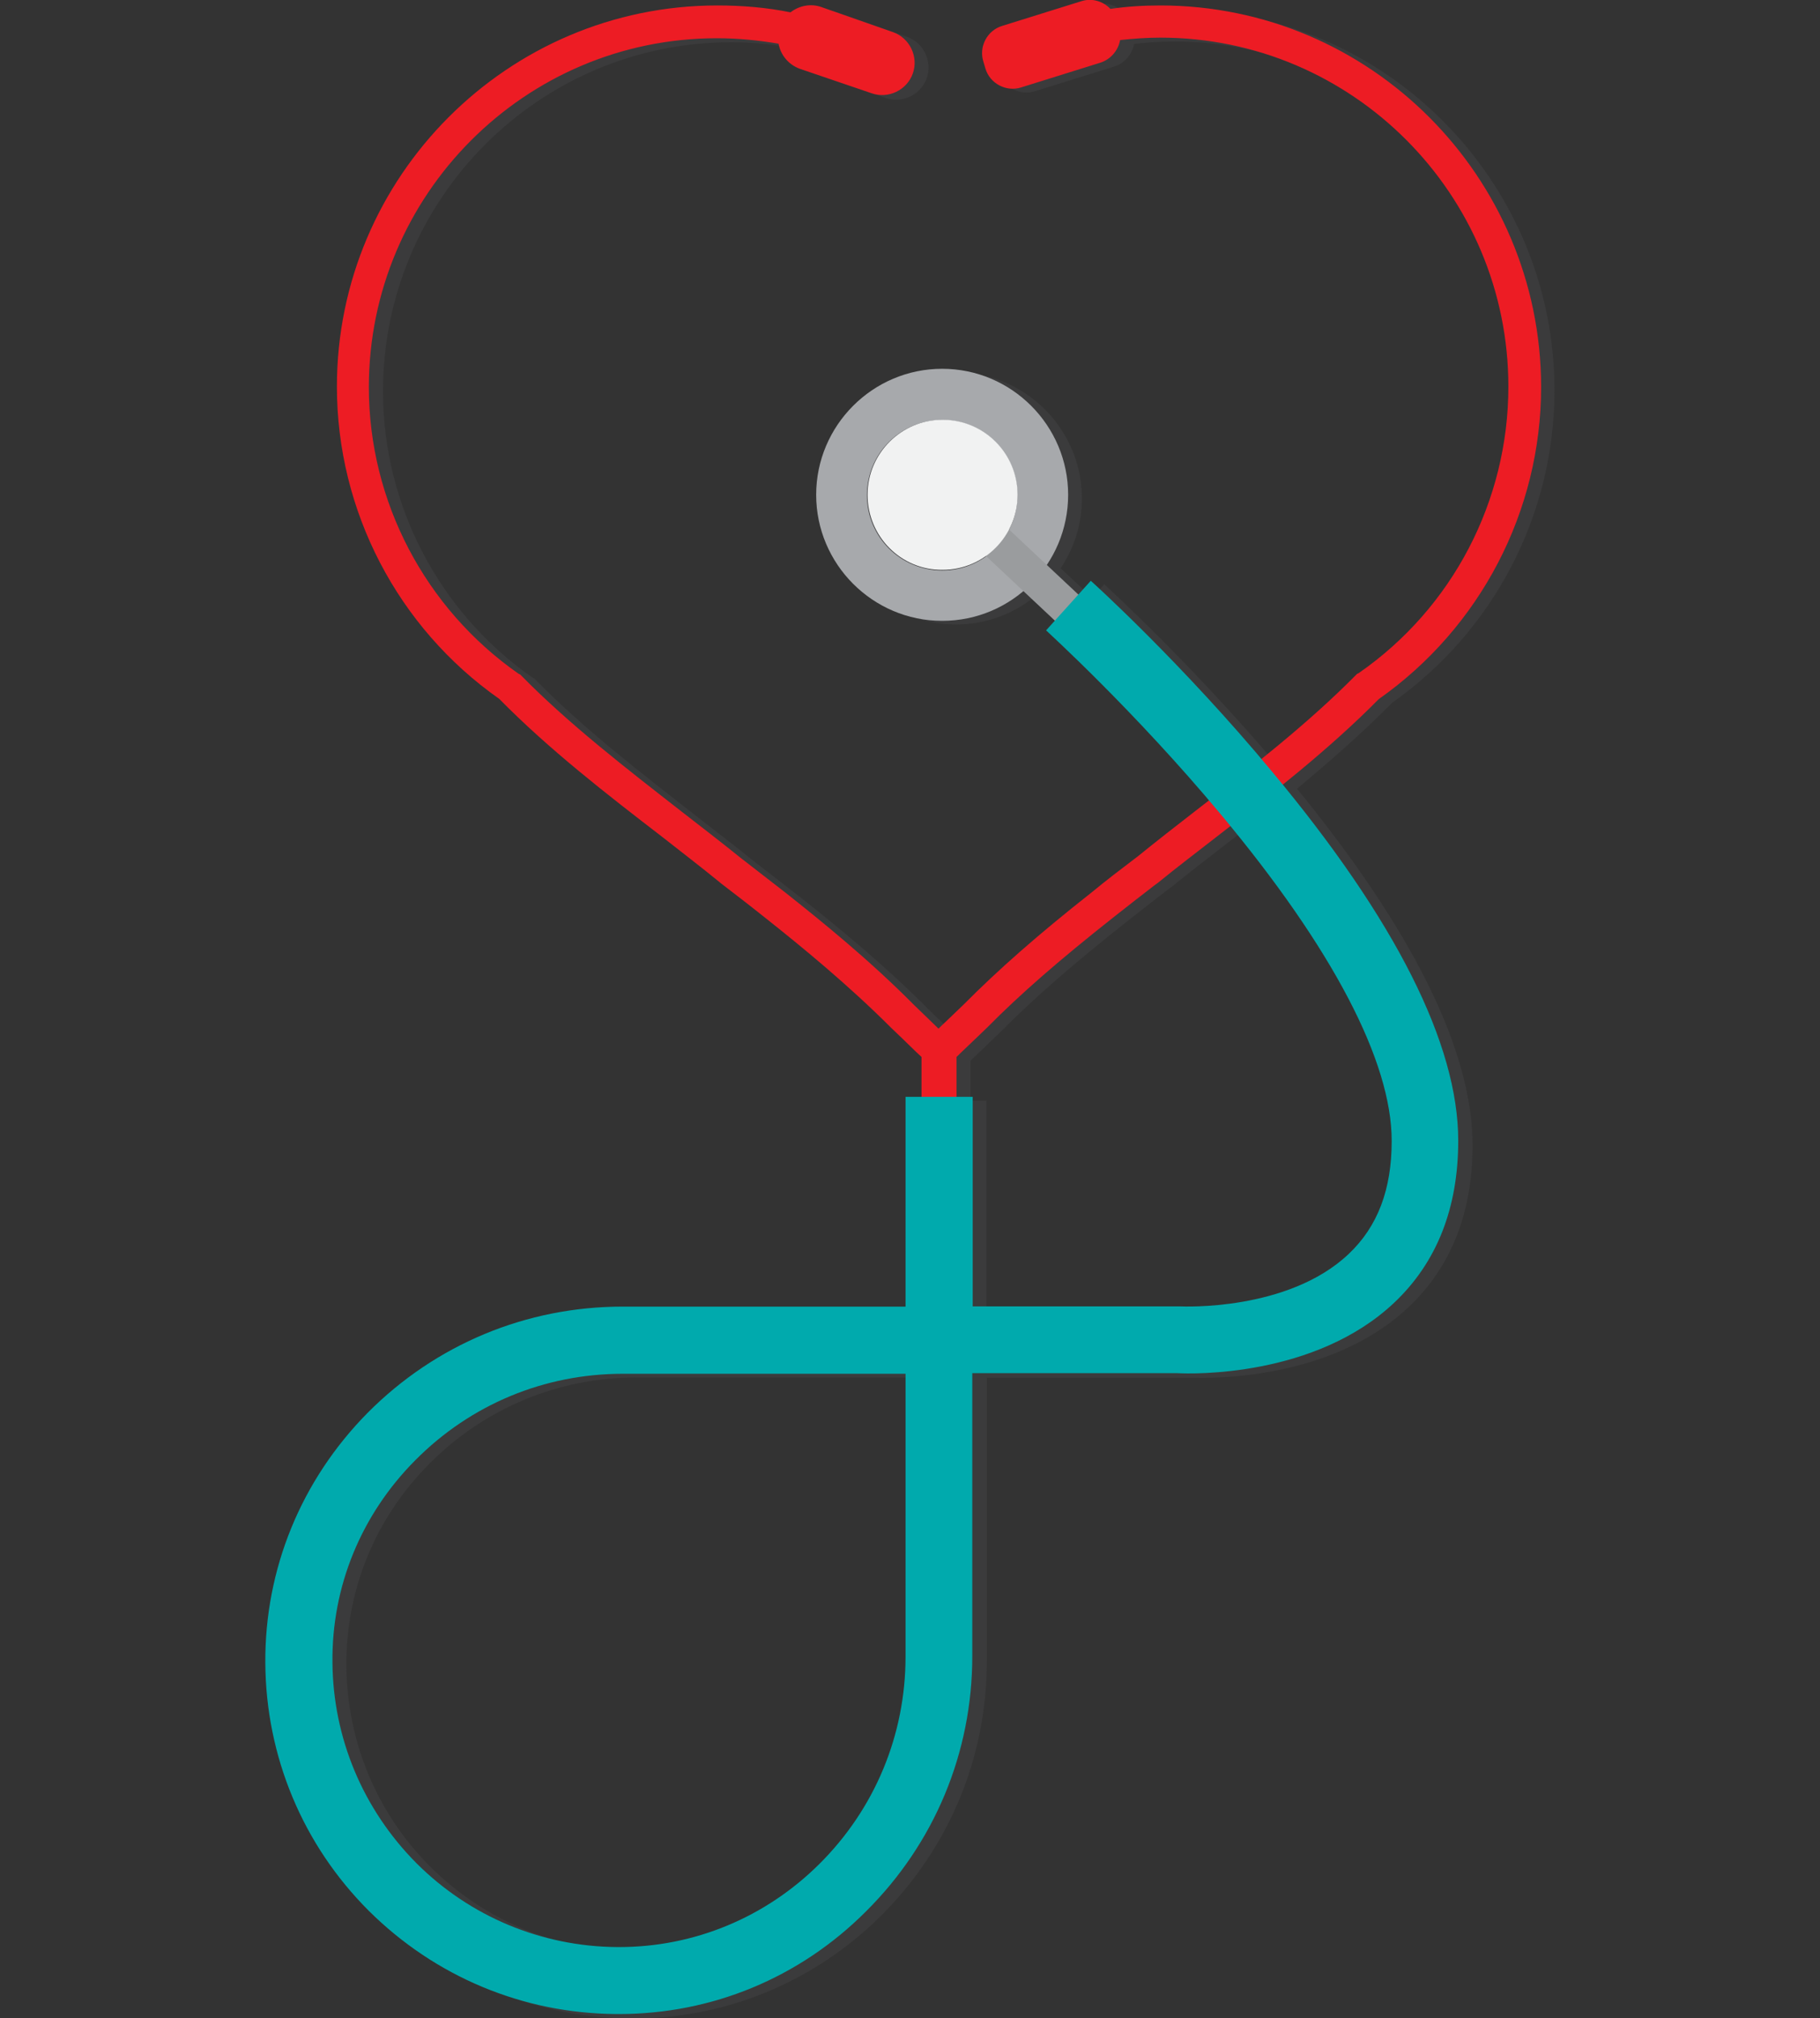 <?xml version="1.0" encoding="utf-8"?>
<!-- Generator: Adobe Illustrator 19.1.0, SVG Export Plug-In . SVG Version: 6.00 Build 0)  -->
<svg version="1.1" id="Layer_2" xmlns="http://www.w3.org/2000/svg" xmlns:xlink="http://www.w3.org/1999/xlink" x="0px" y="0px"
	 viewBox="44 -102.8 900 997.7" style="enable-background:new 44 -102.8 900 997.7;" xml:space="preserve">
<rect x="44" y="-102.8" width="900" height="997.7" fill="#333333" stroke="none"/>
<style type="text/css">
	.st0{opacity:0.22;fill:#58595B;enable-background:new    ;}
	.st1{fill:none;}
	.st2{fill:#A7A9AC;}
	.st3{fill:#ED1C24;}
	.st4{fill:#9A9C9E;}
	.st5{fill:#F1F2F2;}
	.st6{fill:#00AAAD;}
</style>
<g>
	<path class="st0" d="M732.4,244.6c50.3-35.4,80.3-93,80.3-154.4c0-104-84.4-188.4-188.1-188.4c-8.4,0-16.6,0.5-24.7,1.7
		c-3.6-3.8-9.1-5.5-14.4-3.8l-39.1,12.2c-7.4,2.2-11.7,10.3-9.3,17.7l1,3.4c2.2,7.4,10.3,11.7,17.7,9.3L595-69.9
		c5.3-1.7,8.9-6.2,9.8-11.2c6.5-0.7,13.2-1.2,19.9-1.2c94.9,0,172.1,77.4,172.1,172.5c0,56.5-27.6,109.5-74.1,141.7l-0.7,0.3
		l-0.5,0.5c-14.4,14.6-30.4,28.5-46.8,41.7c-42.6-50.1-82.9-86.7-84.6-88.4l-6,6.7l-15.6-14.6c6.7-10,10.5-21.8,10.5-34.5
		c0-34.3-28-62.3-62.3-62.3c-34.3,0-62.3,28-62.3,62.3s28,62.3,62.3,62.3c15.3,0,29.3-5.5,40.2-14.8l15.6,14.6l-4.5,5
		c0.3,0.3,40,36.2,80.8,84.3c-2.2,1.7-4.5,3.4-6.7,5.1c-9.6,7.4-19.4,15.1-28.8,22.7l-1.2,0.9c-7,5.3-14.2,10.8-21.1,16.5
		c-26.8,21.1-46.3,38.3-63.5,55.6c-4.6,4.5-8.6,8.2-11.5,11l0,0l-0.9,0.9c-2.9-2.9-7.2-6.9-12.2-11.8c-21.8-22-45.5-41.2-63.7-55.6
		c-8.1-6.3-16.1-12.5-22.3-17.3c-9.4-7.6-19.2-15.1-28.7-22.5c-27.3-21.3-55.6-43.1-79.5-67.4l-0.5-0.5l-0.7-0.3
		c-46.3-32.3-74.1-85.3-74.1-141.7c0-95.1,77.2-172.5,172.1-172.5c10.3,0,20.6,1,30.5,2.7c1,5.5,4.8,10.3,10.5,12.4l35.4,12.4
		c8.2,2.9,17.5-1.5,20.4-9.8l0,0c2.9-8.2-1.5-17.5-9.8-20.4l-35.4-12.4c-5.3-1.9-11-0.7-15.3,2.6c-11.8-2.4-23.9-3.4-36.2-3.4
		c-103.6,0-188.1,84.6-188.1,188.4c0,61.4,30,119.1,80.3,154.4c24.5,24.9,53,47,80.7,68.3c9.4,7.4,19.2,14.9,28.5,22.5l0.2,0.2
		c6,4.6,14.1,10.8,22.1,17.2c17.8,14.1,41,33.1,62.3,54.4l0.2,0.2c6.9,6.5,11.8,11.5,14.8,14.2v19.7h-7.9v103.6H358.9
		c-47.7,0-92.5,18.7-126.1,52.5c-32.9,33.3-51,77.2-50.6,123.7c0.3,46.2,18.5,89.6,51.1,122.4c32.6,32.6,76.2,50.8,122.4,51.1
		c0.5,0,0.9,0,1.4,0c46,0,89.4-18,122.4-50.6c33.8-33.6,52.5-78.4,52.5-126.1V578.2h101.4c6.9,0.3,68,2.1,107.1-34.8
		c21.1-19.9,31.7-46.8,31.7-80.1c0-46.3-29.2-105.7-86.8-176.2C701.6,273.5,717.7,259.6,732.4,244.6z M516.7,180.8
		c-20.6,0-37.2-16.6-37.2-37.2s16.6-37.2,37.2-37.2c20.6,0,37.2,16.6,37.2,37.2c0,6.2-1.5,11.8-4.1,17l-8.1-7.6
		c1.2-2.9,1.7-6.2,1.7-9.4c0-14.8-12-26.8-26.8-26.8c-14.8,0-26.8,12-26.8,26.8c0,14.8,12,26.8,26.8,26.8c5.1,0,9.8-1.4,13.9-3.9
		l7.9,7.4C532.4,178.2,525,180.8,516.7,180.8z M516.7,159.7c-8.8,0-16-7.2-16-16c0-8.8,7.2-16,16-16c8.8,0,16,7.2,16,16
		C532.9,152.5,525.7,159.7,516.7,159.7z M498.7,717.9c0,38.8-15.1,75.2-42.7,102.6c-26.8,26.4-61.8,41-99,41c-0.3,0-0.7,0-1,0
		c-37.4-0.3-72.6-15.1-99.2-41.5c-26.4-26.4-41.2-61.8-41.5-99.2c-0.3-37.6,14.2-73.1,41-100c27.3-27.5,63.8-42.7,102.6-42.7h139.9
		L498.7,717.9L498.7,717.9z M739,463.1c0,24-7,42.4-21.3,55.9c-30,28.5-82.5,25.9-83.1,25.9h-0.5H531.8V441.3h-7.9v-19.7
		c2.9-2.9,8.1-7.7,14.8-14.2l0.2-0.2c16.8-17,36-33.6,62.3-54.4c6.9-5.5,14.1-11,20.9-16.3l1.4-1c9.3-7.6,19.2-15.1,28.7-22.5
		c2.4-1.9,4.6-3.6,7-5.5C711.3,371.1,739,425,739,463.1z"/>
	<line class="st1" x1="505.2" y1="43.5" x2="505.2" y2="40.3"/>
	<path class="st2" d="M509.9,204.1c-34.3,0-62.3-28-62.3-62.3s28-62.3,62.3-62.3c34.3,0,62.3,28,62.3,62.3S544.4,204.1,509.9,204.1z
		 M509.9,104.8c-20.6,0-37.2,16.6-37.2,37.2s16.6,37.2,37.2,37.2c20.6,0,37.2-16.6,37.2-37.2S530.5,104.8,509.9,104.8z"/>
	<g>
		<path class="st3" d="M617.8-100.1c-8.4,0-16.6,0.5-24.7,1.7c-3.6-3.8-9.1-5.5-14.4-3.8L539.6-90c-7.4,2.2-11.7,10.3-9.3,17.7
			l1,3.4c2.2,7.4,10.3,11.7,17.7,9.3l39.1-12.2c5.3-1.7,8.9-6.2,9.8-11.2c6.5-0.7,13.2-1.2,19.9-1.2c94.9,0,172.1,77.4,172.1,172.5
			c0,56.5-27.6,109.5-74.1,141.7l-0.7,0.3l-0.5,0.5c-23.9,24.2-52.2,46.2-79.5,67.3c-9.6,7.4-19.4,15.1-28.8,22.7l-1.2,0.9
			c-7,5.3-14.2,10.8-21.1,16.5c-26.8,21.1-46.3,38.3-63.5,55.6c-4.6,4.5-8.6,8.2-11.5,11l0,0l-0.9,0.9c-2.9-2.9-7.2-6.9-12.2-11.8
			c-21.8-22-45.5-41.2-63.7-55.6c-8.1-6.3-16.1-12.5-22.3-17.3c-9.4-7.6-19.2-15.1-28.7-22.5c-27.3-21.3-55.6-43.1-79.5-67.4
			l-0.5-0.5l-0.7-0.3c-46.3-32.3-74.1-85.3-74.1-141.7c0-95.1,77.2-172.5,172.1-172.5c10.3,0,20.6,1,30.5,2.7
			c1,5.5,4.8,10.3,10.5,12.4L475-56.7c8.2,2.9,17.5-1.5,20.4-9.8l0,0c2.9-8.2-1.5-17.5-9.8-20.4l-35.4-12.4
			c-5.3-1.9-11-0.7-15.3,2.6c-11.8-2.4-23.9-3.4-36.2-3.4c-103.6,0-188.1,84.6-188.1,188.4c0,61.4,30,119.1,80.3,154.4
			c24.5,24.9,53,47,80.7,68.3c9.4,7.4,19.2,14.9,28.5,22.5l0.2,0.2c6,4.6,14.1,10.8,22.1,17.2c17.8,14.1,41,33.1,62.3,54.4l0.2,0.2
			c6.9,6.5,11.8,11.5,14.8,14.2v57h17.3v-57c2.9-2.9,8.1-7.7,14.8-14.2l0.2-0.2c16.8-17,36-33.6,62.3-54.4
			c6.9-5.5,14.1-11,20.9-16.3l1.4-1c9.3-7.6,19.2-15.1,28.7-22.5c27.5-21.3,55.9-43.4,80.5-68.3c50.3-35.4,80.3-93,80.3-154.4
			C805.9-15.5,721.6-100.1,617.8-100.1z"/>
	</g>
	<polygon class="st4" points="569.8,207.9 521.5,162.6 533,149.6 581.3,194.9 	"/>
	<path class="st5" d="M509.9,125.9c-8.8,0-16,7.2-16,16c0,8.8,7.2,16,16,16c8.8,0,16-7.2,16-16C526,133.1,518.8,125.9,509.9,125.9z
		 M509.9,168.6c-14.8,0-26.8-12-26.8-26.8s12-26.8,26.8-26.8s26.8,12,26.8,26.8S524.6,168.6,509.9,168.6z M473,141.8
		c0-20.4,16.6-37.1,37.1-37.1s37.1,16.6,37.1,37.1c0,20.4-16.6,37.1-37.1,37.1C489.6,179.1,473,162.4,473,141.8z"/>
	<path class="st6" d="M350.1,892.8c-0.5,0-0.9,0-1.4,0c-46.2-0.3-89.6-18.5-122.4-51.1c-32.6-32.6-50.8-76.2-51.1-122.4
		c-0.3-46.5,17.7-90.4,50.6-123.7c33.6-33.8,78.4-52.5,126.1-52.5h139.9V439.4H525v103.6h102.3h0.5c0.5,0,53,2.6,83.1-25.9
		c14.4-13.6,21.3-31.9,21.3-55.9c0-39.3-29.2-95.1-84.4-161.3c-42.9-51.5-86.1-90.6-86.5-91.1l22.1-24.5
		c1.9,1.7,45.5,41.2,89.7,94.4c61.1,73.3,92,134.7,92,182.4c0,33.3-10.6,60.2-31.7,80.1c-39.1,36.9-100.2,35.2-107.1,34.8H524.8
		v139.9c0,47.7-18.7,92.5-52.5,126.1C439.5,874.9,396.1,892.8,350.1,892.8z M352,576.3c-38.8,0-75.2,15.1-102.6,42.7
		c-26.8,26.9-41.4,62.5-41,100c0.3,37.4,15.1,72.6,41.5,99.2c26.4,26.4,61.8,41.2,99.2,41.5c0.3,0,0.7,0,1,0c37.2,0,72.4-14.6,99-41
		c27.5-27.3,42.7-63.8,42.7-102.6V576.3L352,576.3L352,576.3z"/>
</g>
</svg>
